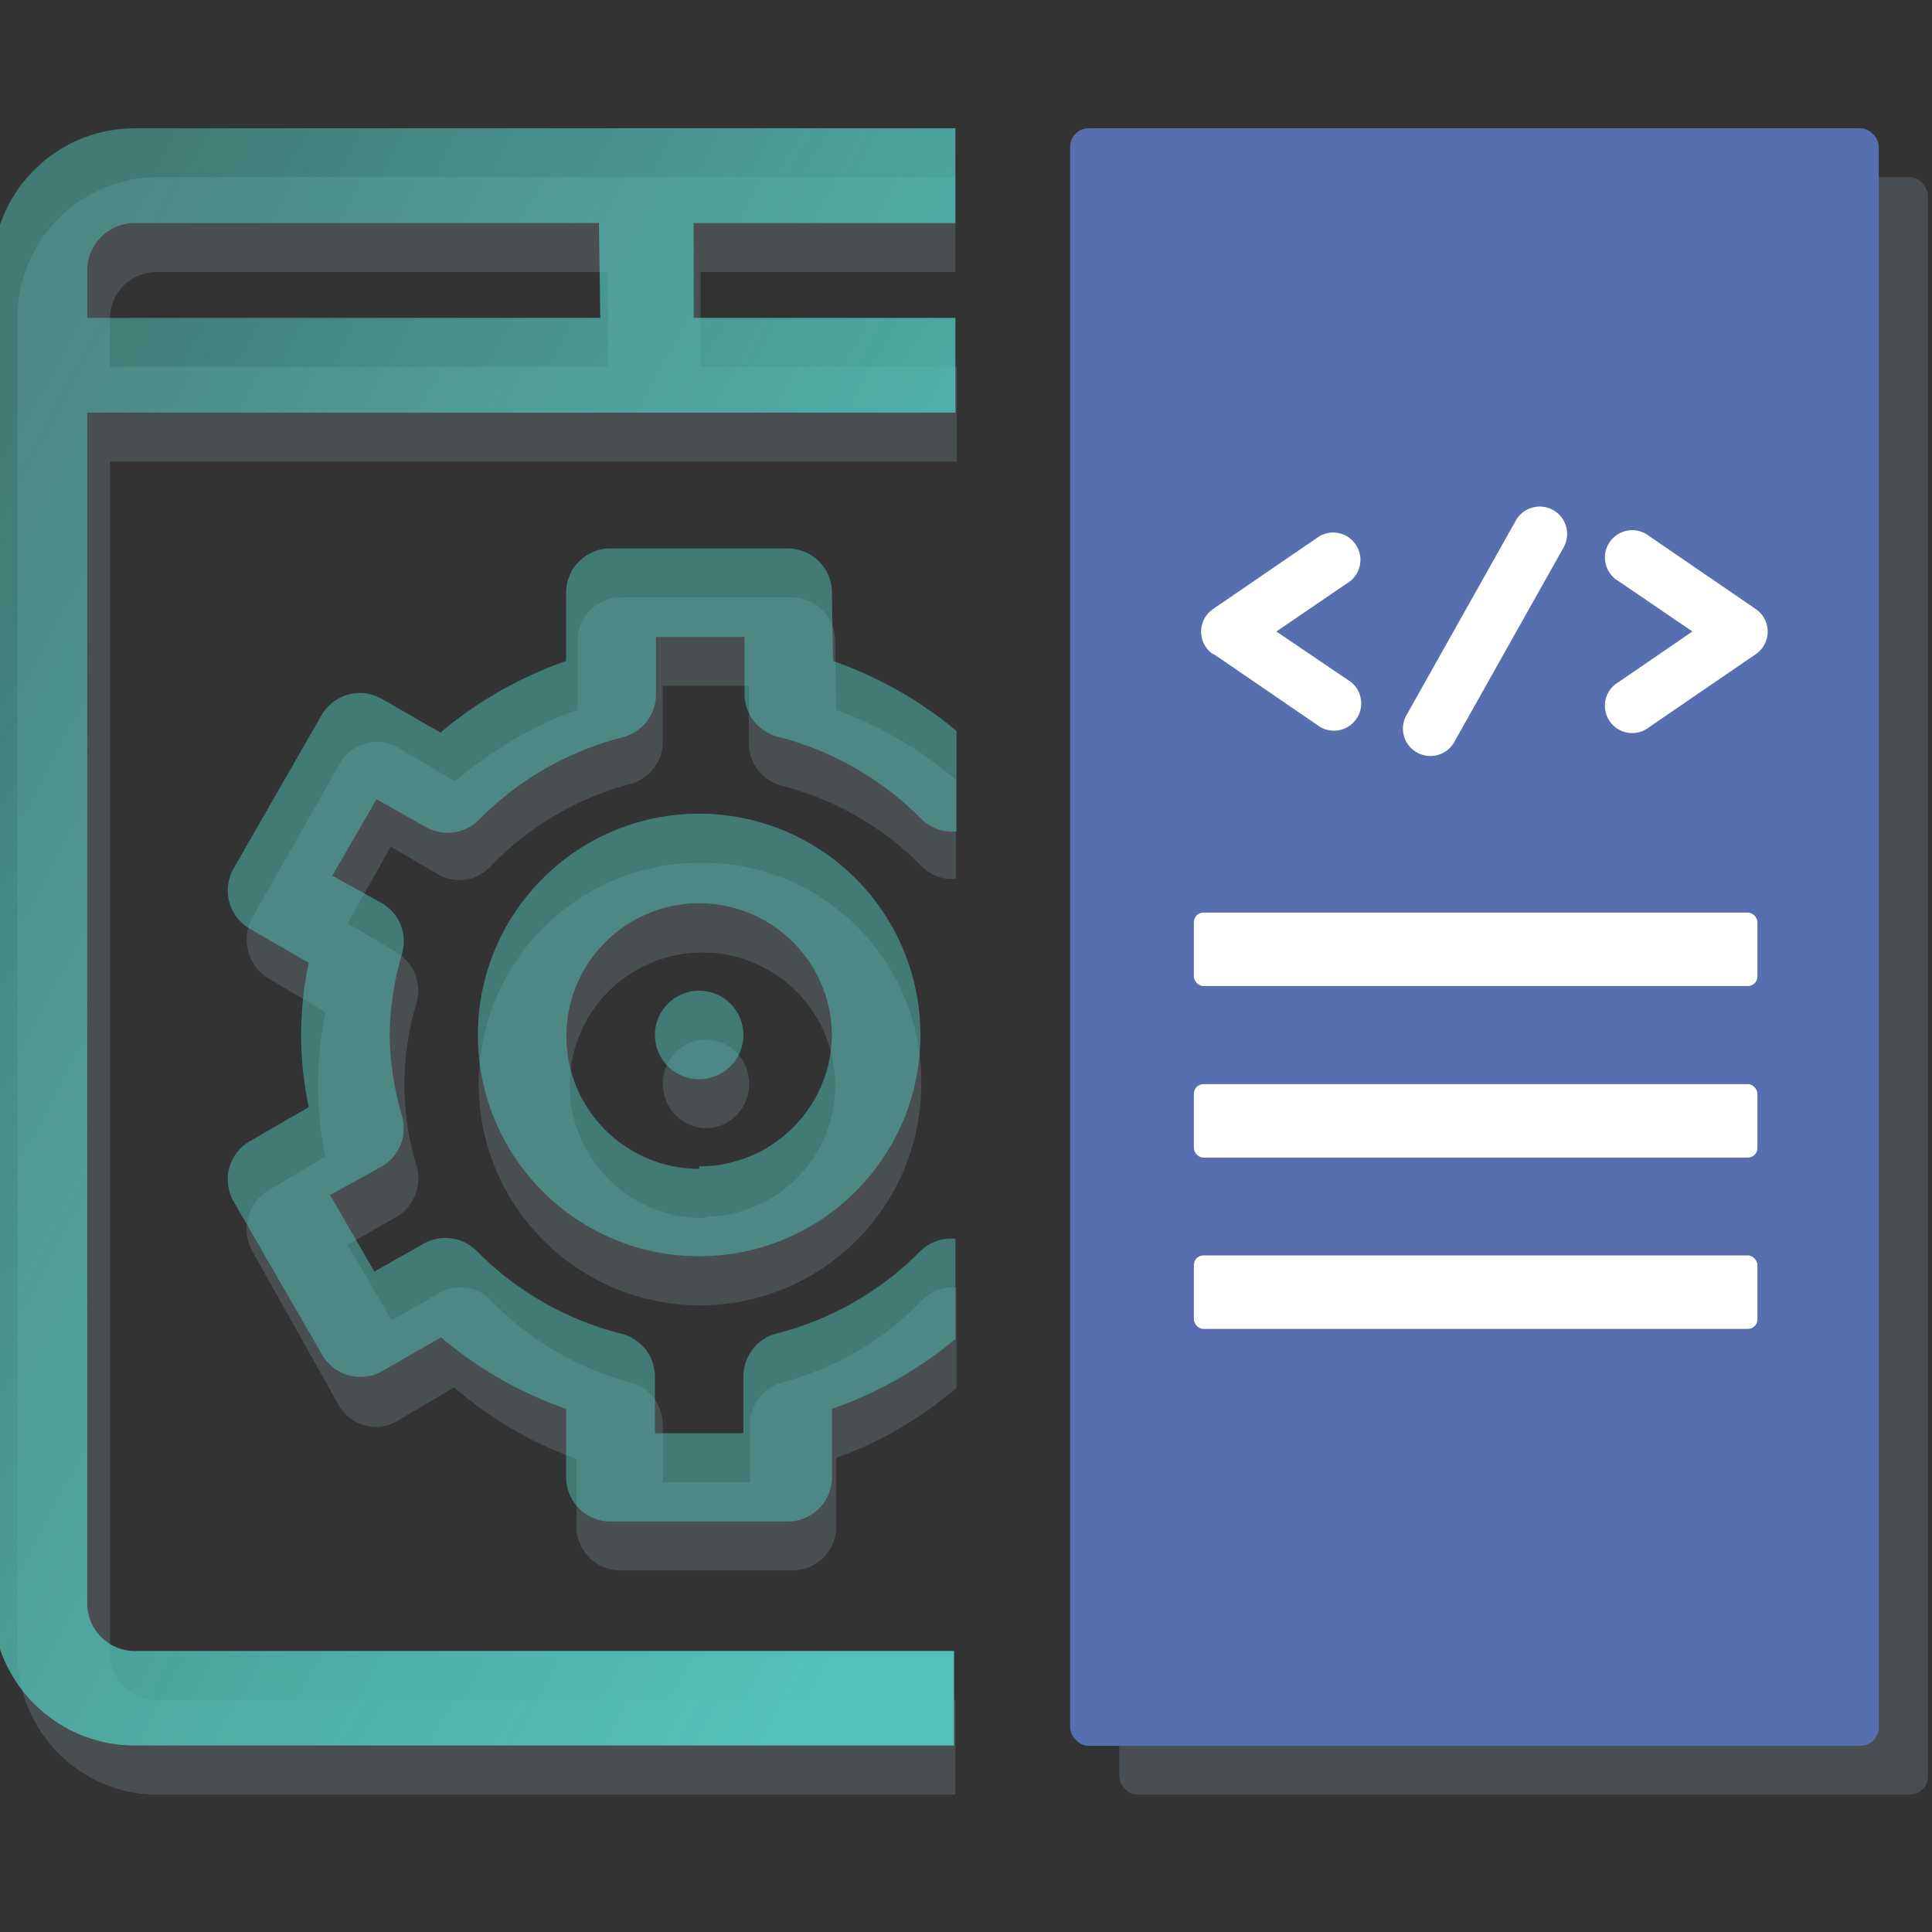 <svg xmlns="http://www.w3.org/2000/svg" width="256" height="256" viewBox="0 0 256 256">
    <rect x="0" y="0" width="256" height="256" fill="#333333" stroke="none"/>
    <defs>
        <linearGradient id="a" x1="-9.475%" x2="94.865%" y1="-7.28%" y2="87.804%">
            <stop offset="18%" stop-color="#52C2B8" stop-opacity=".5"/>
            <stop offset="40%" stop-color="#52C2B8" stop-opacity=".65"/>
            <stop offset="80%" stop-color="#52C2B8" stop-opacity=".9"/>
            <stop offset="100%" stop-color="#52C2B8"/>
        </linearGradient>
        <linearGradient id="b" x1="-173%" x2="3505%" y1="-279.242%" y2="2878.003%">
            <stop offset="18%" stop-color="#52C2B8" stop-opacity=".5"/>
            <stop offset="40%" stop-color="#52C2B8" stop-opacity=".65"/>
            <stop offset="80%" stop-color="#52C2B8" stop-opacity=".9"/>
            <stop offset="100%" stop-color="#52C2B8"/>
        </linearGradient>
        <linearGradient id="c" x1="-4%" x2="3674%" y1="-647%" y2="4982%">
            <stop offset="18%" stop-color="#52C2B8" stop-opacity=".5"/>
            <stop offset="40%" stop-color="#52C2B8" stop-opacity=".65"/>
            <stop offset="80%" stop-color="#52C2B8" stop-opacity=".9"/>
            <stop offset="100%" stop-color="#52C2B8"/>
        </linearGradient>
    </defs>
    <g fill="none" fill-rule="evenodd">
        <path d="M-90-100h452v452H-90z"/>
        <g transform="translate(-1 17)">
            <g fill="#9EBCCA" fill-rule="nonzero" opacity=".2" transform="translate(3 5.62)">
                <path d="M124.595 13.42V.86H18.718A18.605 18.605 0 0 0 .33 19.718v176.643a18.605 18.605 0 0 0 18.388 18.822h105.877v-12.56H18.718a6.19 6.19 0 0 1-6.153-6.262V38.54h112.211V25.98H90.823V13.42h33.772zM78.588 25.98H12.565v-6.262a6.19 6.19 0 0 1 6.153-6.298h59.87v12.56z"/>
                <path d="M108.668 62.395a5.792 5.792 0 0 0-5.719-5.864H80.254a5.792 5.792 0 0 0-5.72 5.864v9.05a50.966 50.966 0 0 0-16.216 9.483l-7.529-4.453a5.61 5.61 0 0 0-7.782 2.136L31.46 98.918a6.009 6.009 0 0 0-.58 4.452 5.864 5.864 0 0 0 2.643 3.62l7.601 4.524a46.622 46.622 0 0 0 0 19.112l-7.601 4.525a5.828 5.828 0 0 0-2.642 3.62 6.009 6.009 0 0 0 .579 4.452l11.402 20.307a5.61 5.61 0 0 0 7.782 2.135l7.53-4.452a50.966 50.966 0 0 0 16.216 9.484v9.05a5.792 5.792 0 0 0 5.864 5.718h22.84a5.792 5.792 0 0 0 5.72-5.864v-9.049a50.966 50.966 0 0 0 15.926-9.267v-13.284a5.61 5.61 0 0 0-4.597 1.701 39.817 39.817 0 0 1-18.497 10.86 5.828 5.828 0 0 0-4.271 5.683v7.529H85.828v-7.53a5.828 5.828 0 0 0-4.271-5.682 39.817 39.817 0 0 1-18.497-10.86 5.61 5.61 0 0 0-6.914-.977l-6.226 3.62-5.864-10.027 6.371-3.62a5.936 5.936 0 0 0 2.787-6.768 37.21 37.21 0 0 1 0-21.719 5.936 5.936 0 0 0-2.642-6.624l-6.516-3.873 5.72-10.135L56 93.199a5.61 5.61 0 0 0 7.059-1.086 39.817 39.817 0 0 1 18.497-10.86 5.828 5.828 0 0 0 4.27-5.682v-7.312H97.23v7.529a5.828 5.828 0 0 0 4.271 5.683 39.817 39.817 0 0 1 18.57 10.642 5.61 5.61 0 0 0 4.596 1.7V80.712a50.966 50.966 0 0 0-15.926-9.267l-.073-9.05z"/>
                <path d="M91.547 91.715a29.32 29.32 0 1 0 28.523 29.355c.222-15.98-12.544-29.117-28.523-29.355zm0 47.056a17.592 17.592 0 1 1 17.121-17.7c.08 9.553-7.568 17.38-17.121 17.519v.18z"/>
                <ellipse cx="91.547" cy="120.998" rx="5.719" ry="5.864"/>
            </g>
            <rect width="107.144" height="214.324" x="149.313" y="6.479" fill="#9EBCCA" fill-rule="nonzero" opacity=".2" rx="2.43"/>
            <rect width="107.144" height="214.324" x="142.798" fill="#586FAF" fill-rule="nonzero" rx="2.43"/>
            <path fill="#FFF" fill-rule="nonzero" d="M161.838 69.68l14.117 9.664a3.62 3.62 0 0 0 4.054-5.972l-9.882-6.697 9.773-6.66a3.62 3.62 0 0 0-4.054-5.973l-14.117 9.665a3.62 3.62 0 0 0 0 5.973h.109zM215.482 73.372a3.62 3.62 0 1 0 4.054 5.972l14.117-9.664a3.62 3.62 0 0 0 0-5.973l-14.117-9.665a3.62 3.62 0 1 0-4.054 5.973l9.773 6.66-9.773 6.697zM188.768 82.71a3.62 3.62 0 0 0 4.923-1.375l14.479-25.772a3.632 3.632 0 0 0-6.298-3.62l-14.48 25.772a3.62 3.62 0 0 0 1.376 4.996z"/>
            <path d="M12.56 18.823v6.298h67.798V12.56H18.823a6.298 6.298 0 0 0-6.263 6.262zM103.886 80.575a5.864 5.864 0 0 1-4.38-5.683v-7.493H87.778v7.53a5.864 5.864 0 0 1-4.524 5.646 40.939 40.939 0 0 0-19.004 10.86 5.864 5.864 0 0 1-7.24.976l-6.406-3.62-5.864 10.136 6.551 3.62a5.864 5.864 0 0 1 3.005 6.696 40.324 40.324 0 0 0-1.665 10.86 40.324 40.324 0 0 0 1.665 10.858 5.864 5.864 0 0 1-2.715 6.588l-6.552 3.62 5.864 10.135 6.407-3.62a5.864 5.864 0 0 1 7.24.978 40.939 40.939 0 0 0 19.003 10.859 5.864 5.864 0 0 1 4.38 5.683v7.529h11.728v-7.384a5.864 5.864 0 0 1 4.38-5.683 40.939 40.939 0 0 0 19.003-10.86 5.828 5.828 0 0 1 4.706-1.7v-53.97a5.828 5.828 0 0 1-4.706-1.702 40.939 40.939 0 0 0-19.148-10.86zM93.642 149.35c-16.193 0-29.32-13.127-29.32-29.32 0-16.193 13.127-29.32 29.32-29.32 16.193 0 29.32 13.127 29.32 29.32a29.32 29.32 0 0 1-29.32 29.392v-.072z"/>
            <path d="M93.642 102.547c-9.716 0-17.592 7.876-17.592 17.591 0 9.716 7.876 17.592 17.592 17.592 9.716 0 17.592-7.876 17.592-17.592 0-9.715-7.876-17.591-17.592-17.591zm0 23.455a5.864 5.864 0 1 1 0-11.727 5.864 5.864 0 0 1 0 11.727z"/>
            <path fill="url(#a)" fill-rule="nonzero" d="M127.595 12.56V0H18.823C8.435.02.02 8.435 0 18.823v176.642c.02 10.387 8.435 18.802 18.823 18.822h108.591v-12.524H18.823a6.298 6.298 0 0 1-6.263-6.298V37.68h115.035v-12.56H92.918V12.56h34.677zM80.54 25.12H12.56v-6.297a6.298 6.298 0 0 1 6.263-6.263h61.535l.18 12.56z"/>
            <path fill="url(#b)" fill-rule="nonzero" d="M111.234 61.535a5.864 5.864 0 0 0-5.864-5.864H81.914a5.864 5.864 0 0 0-5.9 5.864v9.05a52.667 52.667 0 0 0-16.65 9.483l-7.747-4.452a5.864 5.864 0 0 0-8 2.136L31.963 98.058a5.864 5.864 0 0 0 2.136 8l7.818 4.524a45.427 45.427 0 0 0 0 19.113l-7.818 4.524a5.864 5.864 0 0 0-2.136 8l11.728 20.306a5.864 5.864 0 0 0 8 2.136l7.746-4.452a52.667 52.667 0 0 0 16.578 9.483v9.05a5.864 5.864 0 0 0 5.9 5.864h23.456a5.864 5.864 0 0 0 5.864-5.864v-9.05a52.667 52.667 0 0 0 16.361-9.266v-13.284a5.828 5.828 0 0 0-4.706 1.7 40.939 40.939 0 0 1-19.003 10.86 5.864 5.864 0 0 0-4.38 5.683v7.529H87.778v-7.565a5.864 5.864 0 0 0-4.524-5.647 40.939 40.939 0 0 1-19.004-10.86 5.864 5.864 0 0 0-7.24-.977l-6.406 3.62-5.864-10.135 6.551-3.62a5.864 5.864 0 0 0 3.005-6.732 40.324 40.324 0 0 1-1.665-10.86 40.324 40.324 0 0 1 1.665-10.859 5.864 5.864 0 0 0-2.715-6.624l-6.552-3.62L50.893 88.9l6.407 3.62a5.864 5.864 0 0 0 7.24-.977 40.939 40.939 0 0 1 19.003-10.86 5.864 5.864 0 0 0 4.38-5.682v-7.602h11.728v7.53a5.864 5.864 0 0 0 4.38 5.682 40.939 40.939 0 0 1 19.003 10.86 5.828 5.828 0 0 0 4.706 1.7v-13.32a52.667 52.667 0 0 0-16.361-9.266l-.145-9.05z"/>
            <path fill="url(#c)" fill-rule="nonzero" d="M93.642 90.819c-16.193 0-29.32 13.127-29.32 29.32 0 16.192 13.127 29.32 29.32 29.32 16.193 0 29.32-13.128 29.32-29.32a29.32 29.32 0 0 0-29.32-29.32zm0 47.056c-9.716 0-17.592-7.876-17.592-17.592 0-9.715 7.876-17.592 17.592-17.592 9.716 0 17.592 7.877 17.592 17.592-.178 9.588-8.002 17.268-17.592 17.266v.326z"/>
            <circle cx="93.642" cy="120.138" r="5.864" fill="url(#c)" fill-rule="nonzero"/>
            <rect width="74.675" height="9.737" x="159.195" y="103.922" fill="#FFF" fill-rule="nonzero" rx="1.27"/>
            <rect width="74.675" height="9.737" x="159.195" y="126.654" fill="#FFF" fill-rule="nonzero" rx="1.27"/>
            <rect width="74.675" height="9.737" x="159.195" y="149.35" fill="#FFF" fill-rule="nonzero" rx="1.27"/>
        </g>
    </g>
</svg>
